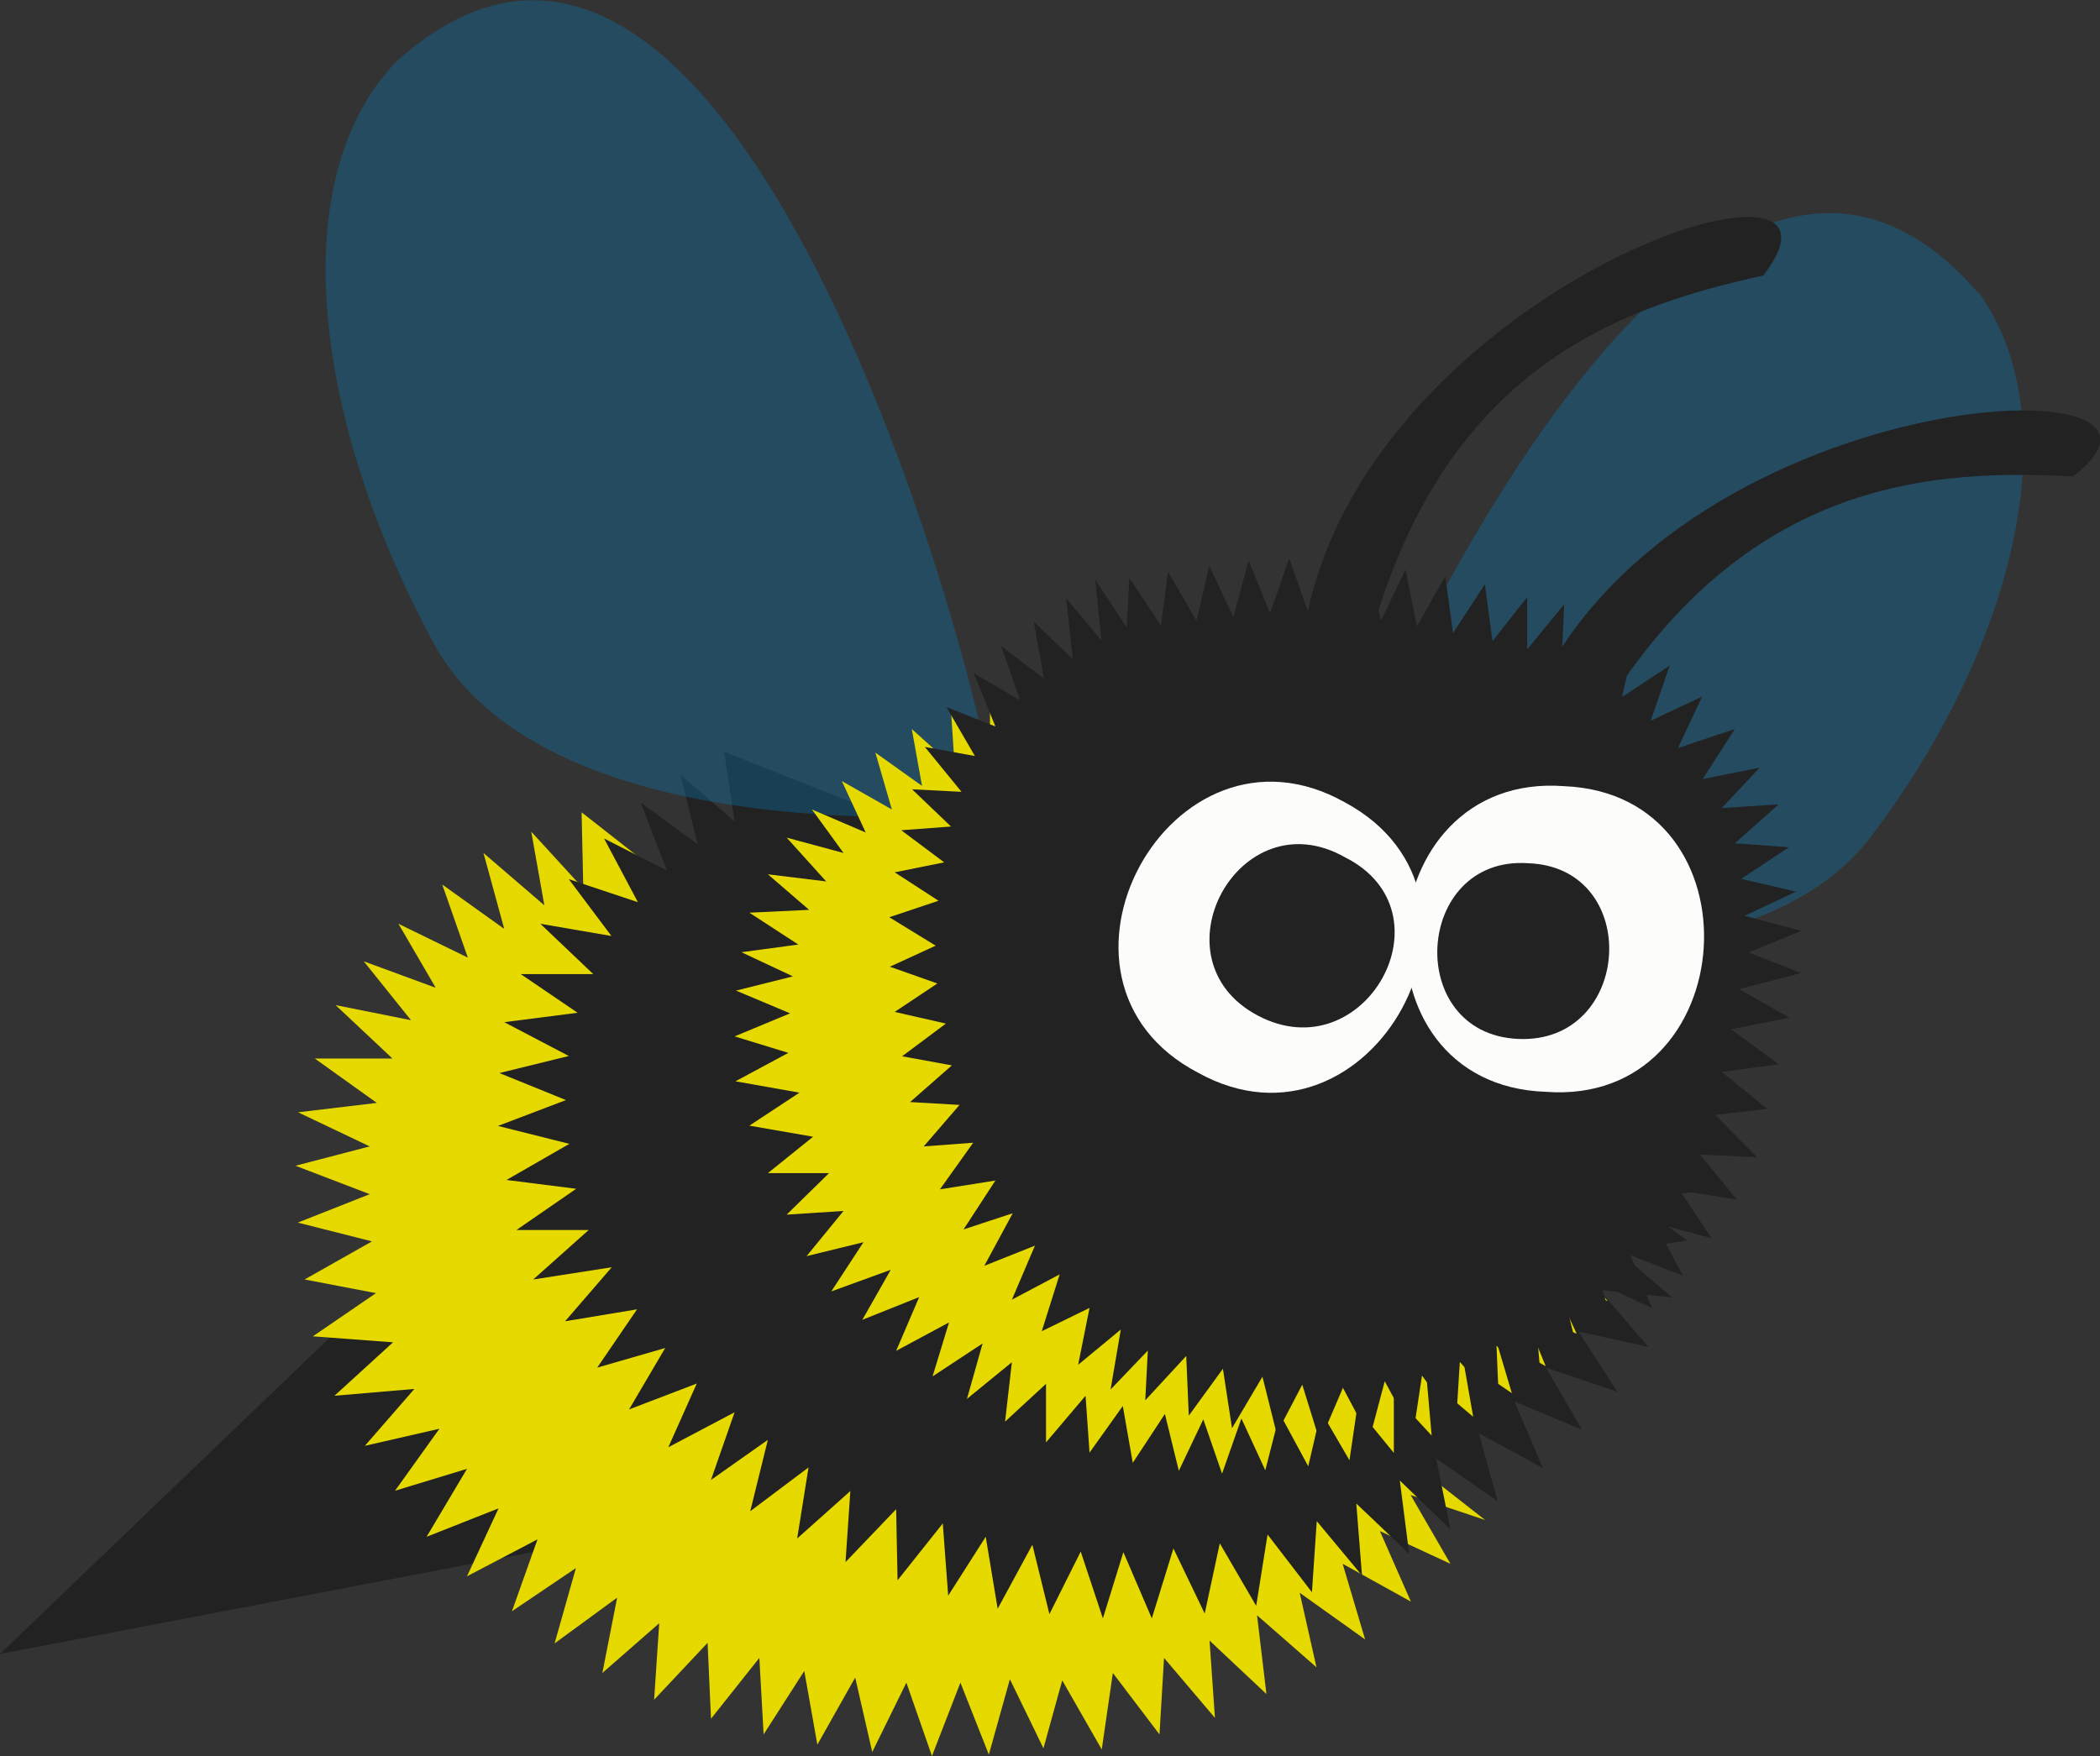 <svg xmlns="http://www.w3.org/2000/svg" viewBox="0 0 73.84 61.76"><rect x="0" y="0" width="73.84" height="61.76" fill="#333333" stroke="none"/><defs><style>.cls-1{fill:#222;}.cls-2{fill:#e5d900;}.cls-3{opacity:0.3;}.cls-4{fill:#0083c7;}.cls-5{fill:#fcfcfa;}</style></defs><g id="Layer_2" data-name="Layer 2"><g id="Bee_right"><g id="Layer_2-2" data-name="Layer 2"><g id="Layer_1-2" data-name="Layer 1-2"><path class="cls-1" d="M16.51,42.33,0,58.17l22.49-4.3Z"/><path class="cls-2" d="M20.45,28.57l.06,2.68-1.83-2,.46,2.59L17,30l.73,2.67-2.18-1.56.9,2.57-2.44-1.19,1.31,2.25-2.53-.93,1.66,2.07-2.65-.53,2,1.88-2.73,0,2.18,1.56-2.77.33L13,40.32,10.39,41,13,42l-2.53,1,2.61.66L10.71,45l2.51.48L11,47l2.82.21-2.06,1.88,2.81-.24-1.74,2,2.62-.6-1.56,2.18,2.53-.77L15,54.05l2.53-1-1.11,2.39,2.48-1.3L18,56.67l2.25-1.52-.75,2.65,2.2-1.61-.52,2.65,2-1.75L23,59.78l1.88-2L25,60.45l1.7-2.14L26.85,61l1.43-2.23.46,2.59L30.07,59l.6,2.62,1.2-2.44.9,2.58,1-2.58,1,2.53.74-2.65,1.18,2.43.66-2.39,1.39,2.43.39-2.69L40.77,61l.16-2.69,1.79,2.11-.19-2.72,2,1.88-.33-2.77,2.09,1.83-.59-2.62L48,57.66,47.21,55l2.4,1.33-1.09-2.48L51,55l-1.4-2.42,2.62.88Z"/><path class="cls-1" d="M59.84,40.07,25.46,26.44l.37,2.45-1.9-1.64.6,2.44-2-1.46.92,2.39-2.21-1.13,1.19,2.24L20,30.92l1.5,2L19,32.49l1.86,1.77-2.55,0,2,1.36-2.58.33L20,37.14l-2.44.6,2.34.95-2.39.91,2.51.63L17.81,41.5l2.45.31-2.1,1.45,2.54,0L18.75,45l2.76-.43-1.64,1.9,2.53-.42L21,48.1l2.39-.69-1.27,2.16,2.38-.91-1,2.24,2.33-1.23L25,52.05l2-1.41-.62,2.51,2.05-1.54-.4,2.5,1.87-1.67-.17,2.5,1.78-1.86.05,2.5,1.59-2,.19,2.54,1.32-2.07.42,2.53,1.22-2.25.6,2.44L38,54.57l.78,2.35.72-2.33,1,2.33.76-2.46,1.1,2.29.53-2.47,1.28,2.2.4-2.51L46.13,56l.17-2.5,1.59,1.91-.2-2.53,1.86,1.77-.33-2.58L51,53.79l-.5-2.49,2.16,1.5L52,50.41l2.25,1.22-1-2.34,2.38,1-1.27-2.19,2.51.85L55.5,46.83l2.46.54-1.72-2,2.55.26L56.89,44l2.44-.37-2-1.45,2.49-.28-2.25-1.22Z"/><g class="cls-3"><path class="cls-4" d="M13.88,2.22C26.15-9,35.11,26,35,28.59c0,0-15.67,1.6-19.77-6S9.9,6.47,13.88,2.22"/><path class="cls-4" d="M69.61,10.33c3.19,4.53,1.18,12.5-3.82,19.09s-20,3.09-20,3.09c.33-3,13.23-34.47,23.79-22.18"/></g><path class="cls-2" d="M39.81,25.68,39,23.86l-.45,1.94-1-1.73-.32,2-1-1.72-.22,1.93-1.2-1.63v1.92L33.44,25l.13,2-1.51-1.36.36,2-1.64-1.17.58,2-1.76-1,.84,1.81-1.89-.81L29.66,30l-2-.54L29.05,31,27,30.75,28.45,32l-2.1.1,1.72,1.12-2,.27,1.81.85-2,.5,1.9.8-1.95.81,1.89.58-1.86,1,2.25.4-1.76,1.16,2.24.39L27,41.26h2.15l-1.49,1.46,2-.13-1.3,1.59,2-.49-1.13,1.73,2.09-.76-1,1.76,2-.8-.81,1.89,1.86-1-.58,1.9,1.76-1.16L34,49.2l1.58-1.29L35.34,50l1.44-1.33,0,2.06,1.39-1.64.14,2,1.17-1.64.35,2,1.13-1.72.49,2,.86-1.81.66,1.91.68-1.94.84,1.82L45,49.72l1,1.85.45-1.93,1,1.72.27-1.84,1.29,1.58,0-2.05,1.33,1.44-.18-2.05,1.64,1.39-.35-2L53.16,49l-.58-1.95,1.77,1-.8-1.95,1.89.81-.84-1.82,1.93.67Z"/><path class="cls-1" d="M63.33,34.22l-1.85-.72,1.86-.76-2-.53,1.81-.85-1.93-.45,1.68-1.11L61,29.66l1.54-1.37-2,.13L61.87,27l-2,.4L61,25.64,59,26.31l.85-1.81-1.81.85.67-1.94-1.68,1.11.45-1.94L56,23.83l.31-2-1.4,1.42.09-2-1.3,1.59V21l-1.22,1.55-.27-2-1.12,1.72-.27-2-1,1.76-.4-2-.86,1.8-.49-2-.77,1.76-.53-1.86L46,21.54l-.67-1.91-.67,1.94-.76-1.86-.53,2-.85-1.81-.45,1.93-1-1.72L40.82,22l-1.11-1.68-.09,1.75-1.11-1.68.22,2.14-1.24-1.49.23,2.14-1.37-1.31.36,2L35.2,22.72l.67,1.91-1.63-.95L35,25.55l-1.72-.68,1,1.72-1.76-.32,1.29,1.58-1.74-.09,1.37,1.31-1.75.13,1.51,1.13-1.74.35,1.54,1-1.73.58,1.63,1L31.29,34l1.67.59-1.5,1,1.8.41-1.54,1.15,1.75.32L32,38.76l1.74.1-1.26,1.46,1.74-.13-1.17,1.64L35,41.52l-1.12,1.72,1.73-.57-1,1.85,1.78-.71-.81,1.9,1.68-.89-.63,2L38.31,46l-.4,2,1.5-1.24-.36,2.11,1.31-1.37-.09,1.75,1.44-1.56.09,2.1L43,48.14l.32,2.09,1.07-1.81.5,2,.9-1.72.62,2,.81-1.89.94,1.77.53-2,1,1.85L50,48.38,51.2,50l.13-2.1,1.38,1.53-.09-2.1,1.59,1.53-.17-2,1.59,1.3-.49-2,1.76,1-.62-2,1.81.85-.76-1.86,1.85.72-1-1.86,2,.54-1.11-1.68,2,.32-1.29-1.58,2,.09-1.47-1.49L62.14,39l-1.6-1.3,2-.27L60.87,36.2l2.05-.41-1.77-1Z"/><path class="cls-5" d="M55,27.65c-6.94-.52-7.68,10.5-.65,10.75C61.3,38.92,62,27.94,55,27.65Z"/><path class="cls-5" d="M47.29,28.22c-6.12-3.44-11.4,6.25-5.16,9.51C48.2,41.09,53.44,31.53,47.29,28.22Z"/><path class="cls-1" d="M53.45,25.76c4.16-12.26,25.07-13.35,19.44-9-5.6-.32-12.47.37-17.54,10.05h0c-1,.88-2.64-.07-1.9-1"/><path class="cls-1" d="M53.73,30.36c-4-.27-4.38,6-.35,6.18S57.76,30.5,53.73,30.36Z"/><path class="cls-1" d="M47.29,30.15c-3.72-2.11-6.81,3.59-3.06,5.57S51.13,32.08,47.29,30.15Z"/><path class="cls-1" d="M45.71,23.52C46.45,10.57,66.39,4,62,9.69c-5.48,1.2-11.91,3.58-14.22,14.41h0c-.69,1-2.54.55-2.11-.58"/></g></g></g></g></svg>